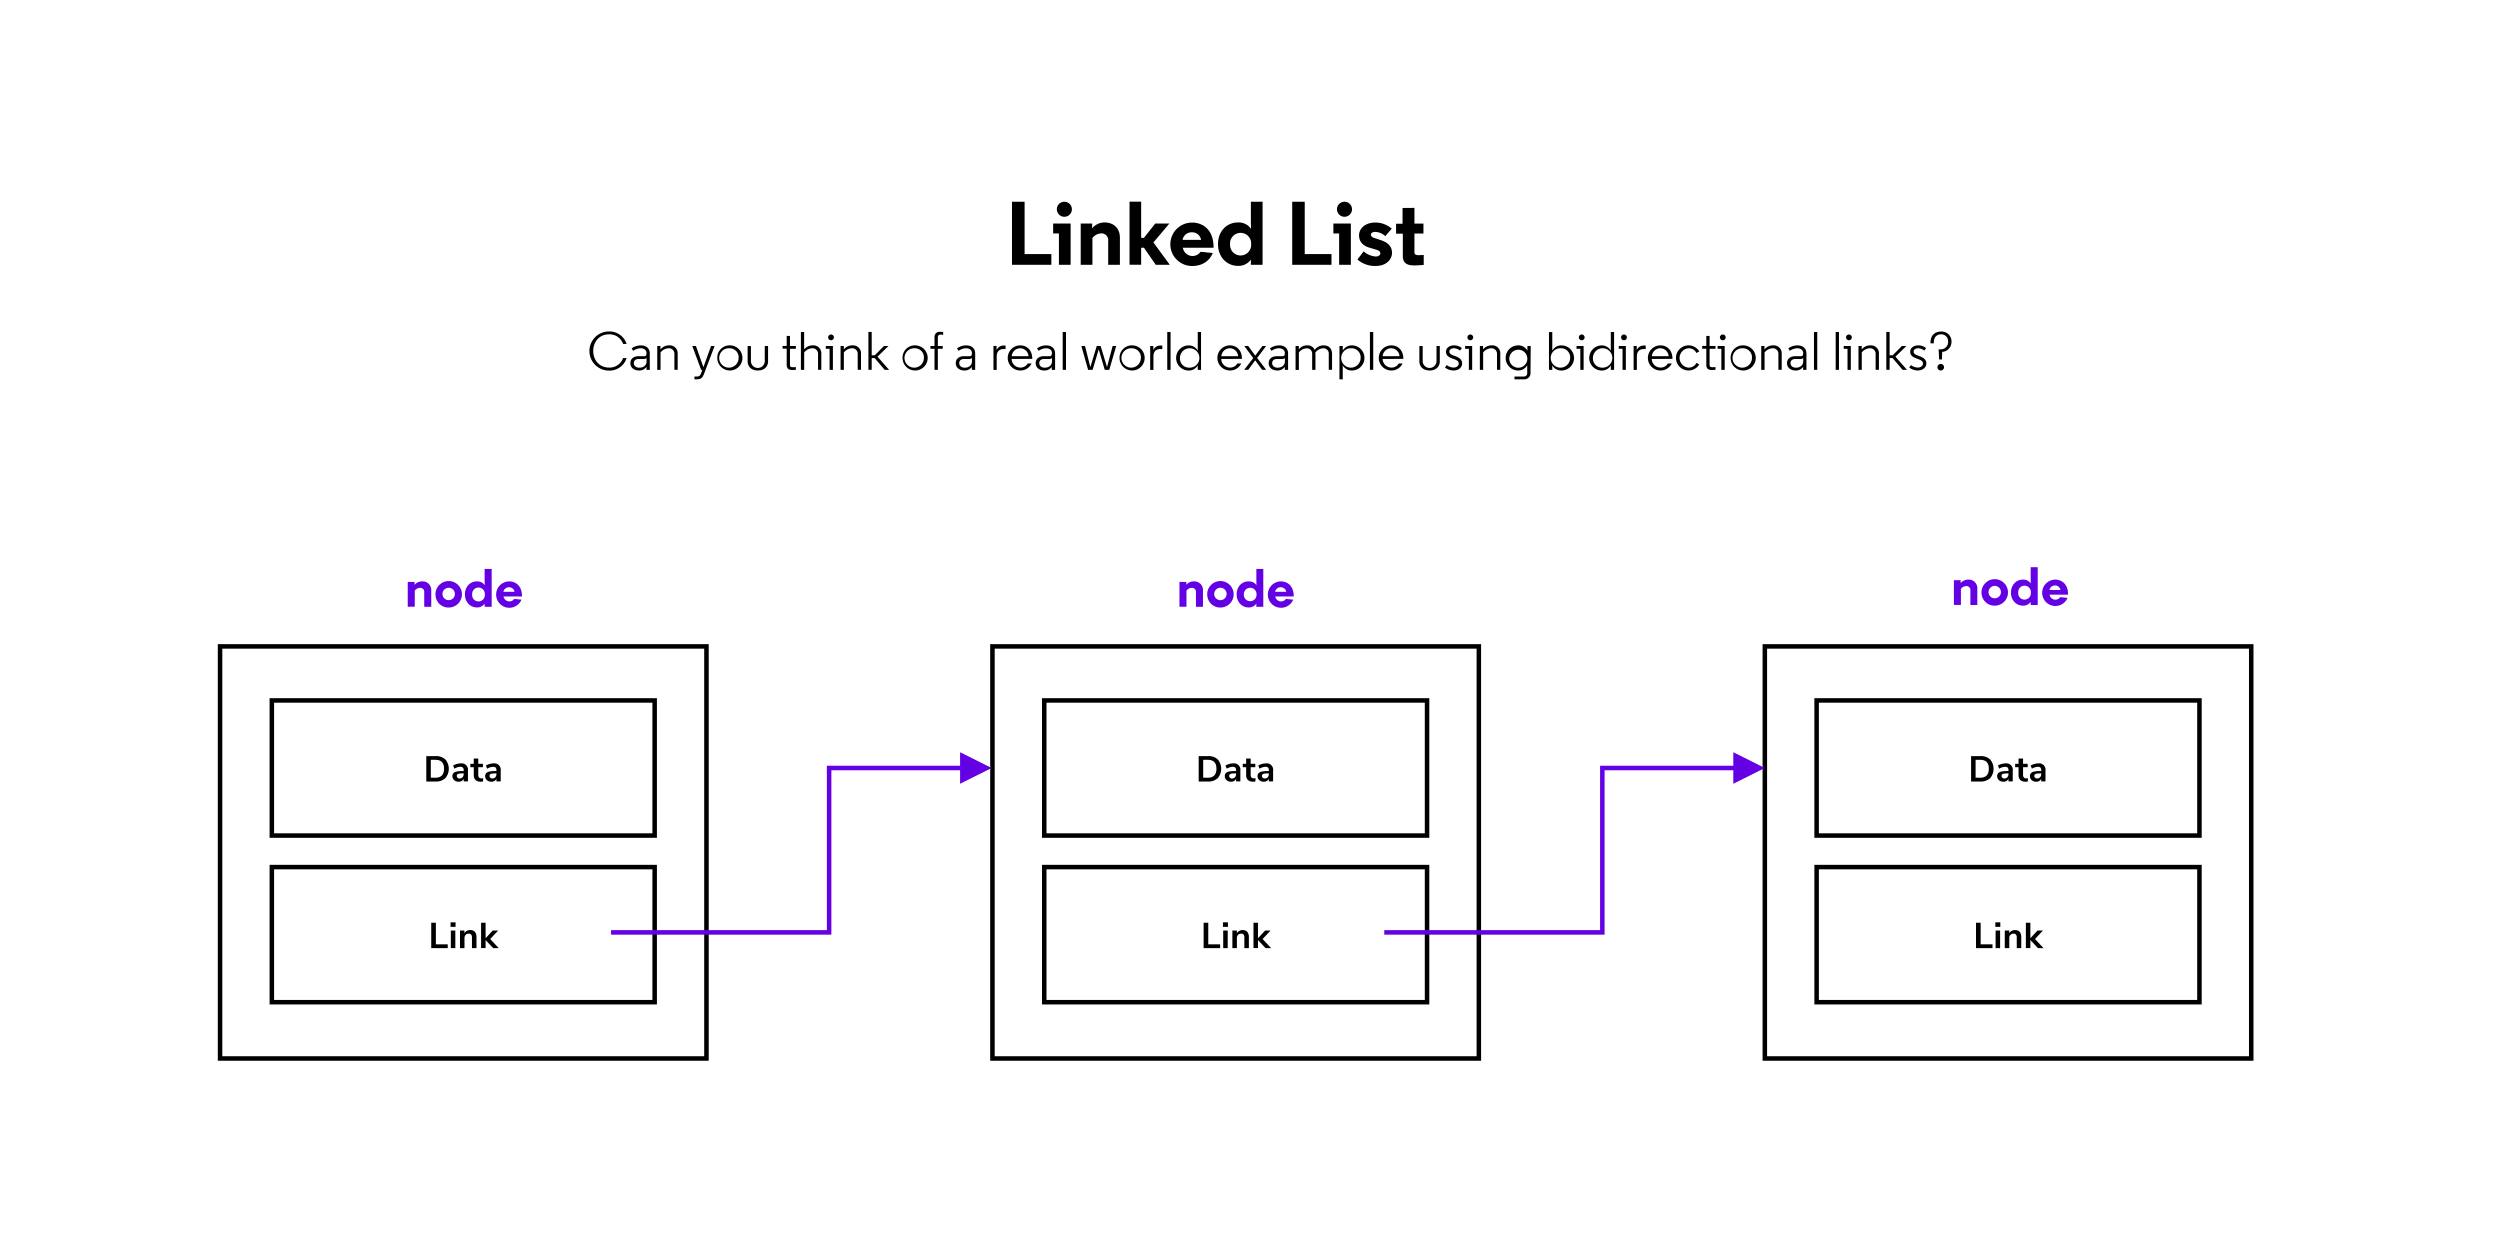 <svg id="Layer_1" data-name="Layer 1" xmlns="http://www.w3.org/2000/svg" viewBox="0 0 1110.19 549.19"><defs><style>.cls-1{fill:#6401e4;}</style></defs><path d="M189.31,335.77h4.16a5.9,5.9,0,0,1,4.3,1.48,6.41,6.41,0,0,1,0,8.31,5.91,5.91,0,0,1-4.3,1.49h-4.16Zm4,9.6q3.88,0,3.88-4c0-2.67-1.29-3.95-3.88-3.95h-2v7.92ZM204.56,339a2.85,2.85,0,0,1,3.25,2.38,2.6,2.6,0,0,1,0,.88V347h-1.9v-1.2a2,2,0,0,1-.86,1,2.57,2.57,0,0,1-1.35.35,3.06,3.06,0,0,1-1.43-.32,2.43,2.43,0,0,1-1-.88,2.12,2.12,0,0,1-.37-1.24,2,2,0,0,1,.44-1.36,2.68,2.68,0,0,1,1.43-.72,12,12,0,0,1,2.39-.23h.75v-.37a1.6,1.6,0,0,0-.35-1.15,1.57,1.57,0,0,0-1.14-.35,4.14,4.14,0,0,0-1.31.22,6.37,6.37,0,0,0-1.33.6l-.56-1.38a5.71,5.71,0,0,1,1.58-.69A6.56,6.56,0,0,1,204.56,339Zm-.46,6.7a1.68,1.68,0,0,0,1.3-.53,1.94,1.94,0,0,0,.51-1.39v-.33h-.29a11.61,11.61,0,0,0-1.67.09,1.6,1.6,0,0,0-.84.34.82.82,0,0,0-.26.66,1.11,1.11,0,0,0,.35.84,1.26,1.26,0,0,0,.9.35Zm9.74-.06a6.13,6.13,0,0,0,.74-.05l-.1,1.49c-.32,0-.61.05-.88.05a3.35,3.35,0,0,1-2.43-.76,3,3,0,0,1-.78-2.27v-3.4h-1.51v-1.51h1.51v-2.33h2v2.33h2.06v1.51h-2.06v3.37c0,1.08.48,1.6,1.45,1.6Z"/><path d="M219.11,339a2.85,2.85,0,0,1,3.24,2.39,2.54,2.54,0,0,1,0,.87V347h-1.9v-1.2a2,2,0,0,1-.86,1,2.57,2.57,0,0,1-1.35.35,3,3,0,0,1-1.42-.32,2.37,2.37,0,0,1-1-.88,2.12,2.12,0,0,1-.37-1.24,2,2,0,0,1,.44-1.36,2.68,2.68,0,0,1,1.43-.72,12.05,12.05,0,0,1,2.4-.23h.74v-.37a1.7,1.7,0,0,0-.34-1.15,1.6,1.6,0,0,0-1.15-.35,4.13,4.13,0,0,0-1.3.22,6.45,6.45,0,0,0-1.34.6l-.56-1.38a6.08,6.08,0,0,1,1.59-.69A6.55,6.55,0,0,1,219.11,339Zm1.34,4.45h-.55a10.85,10.85,0,0,0-1.4.09,1.67,1.67,0,0,0-.85.34.85.85,0,0,0-.26.66,1.07,1.07,0,0,0,.36.84,1.21,1.21,0,0,0,.89.32,1.71,1.71,0,0,0,1.31-.53,2,2,0,0,0,.5-1.39Z"/><path d="M191.5,421.05V409.77h2.06v9.58h5.27v1.7Zm8.7,0v-7.83h2v7.83Zm-.11-11.46h2.21v2h-2.21Zm8.72,3.44a2.64,2.64,0,0,1,2.1.8,3.73,3.73,0,0,1,.68,2.42v4.8h-2v-4.69a2.08,2.08,0,0,0-.34-1.33,1.33,1.33,0,0,0-1.08-.42,1.82,1.82,0,0,0-1.38.55,2,2,0,0,0-.52,1.45v4.44h-2v-7.83h1.95v1.17a2.71,2.71,0,0,1,1.07-1,3.24,3.24,0,0,1,1.52-.39Zm12.66,8H219l-3.36-3.57V421h-2V409.77h2v6.88l3.15-3.41h2.43L217.69,417Z"/><path d="M291.72,372.05h-172v-62h172Zm-2-60h-168v58h168Z"/><path d="M314.72,471.05h-218v-185h218Zm-2-183h-214v181h214Z"/><path d="M291.72,446.05h-172v-62h172Zm-2-60h-168v58h168Z"/><path d="M532.31,335.77h4.16a5.9,5.9,0,0,1,4.3,1.48,6.41,6.41,0,0,1,0,8.31,5.91,5.91,0,0,1-4.3,1.49h-4.16Zm4,9.6q3.88,0,3.88-4c0-2.67-1.29-3.95-3.88-3.95h-2v7.92ZM547.56,339a2.85,2.85,0,0,1,3.25,2.38,2.6,2.6,0,0,1,0,.88V347h-1.9v-1.2a2,2,0,0,1-.86,1,2.57,2.57,0,0,1-1.35.35,3.06,3.06,0,0,1-1.43-.32,2.43,2.43,0,0,1-1-.88,2.12,2.12,0,0,1-.37-1.24,2,2,0,0,1,.44-1.36,2.68,2.68,0,0,1,1.43-.72,12,12,0,0,1,2.39-.23h.75v-.37a1.6,1.6,0,0,0-.35-1.15,1.57,1.57,0,0,0-1.14-.35,4.14,4.14,0,0,0-1.31.22,6.37,6.37,0,0,0-1.33.6l-.56-1.38a5.71,5.71,0,0,1,1.58-.69A6.56,6.56,0,0,1,547.56,339Zm-.46,6.7a1.68,1.68,0,0,0,1.3-.53,1.94,1.94,0,0,0,.51-1.39v-.33h-.29a11.61,11.61,0,0,0-1.67.09,1.6,1.6,0,0,0-.84.34.82.82,0,0,0-.26.66,1.11,1.11,0,0,0,.35.84,1.26,1.26,0,0,0,.9.35Zm9.74-.06a6.13,6.13,0,0,0,.74-.05l-.1,1.49c-.32,0-.61.05-.88.05a3.35,3.35,0,0,1-2.43-.76,3,3,0,0,1-.78-2.27v-3.4h-1.51v-1.51h1.51v-2.33h2v2.33h2.06v1.51h-2.06v3.37c0,1.08.48,1.6,1.45,1.6Z"/><path d="M562.11,339a2.85,2.85,0,0,1,3.24,2.39,2.54,2.54,0,0,1,0,.87V347h-1.9v-1.2a2,2,0,0,1-.86,1,2.57,2.57,0,0,1-1.35.35,3,3,0,0,1-1.42-.32,2.37,2.37,0,0,1-1-.88,2.12,2.12,0,0,1-.37-1.24,2,2,0,0,1,.44-1.36,2.68,2.68,0,0,1,1.43-.72,12.05,12.05,0,0,1,2.4-.23h.74v-.37a1.7,1.7,0,0,0-.34-1.15,1.6,1.6,0,0,0-1.15-.35,4.13,4.13,0,0,0-1.3.22,6.45,6.45,0,0,0-1.34.6l-.56-1.38a6.08,6.08,0,0,1,1.59-.69A6.55,6.55,0,0,1,562.11,339Zm1.34,4.45h-.55a10.85,10.85,0,0,0-1.4.09,1.67,1.67,0,0,0-.85.34.85.85,0,0,0-.26.66,1.07,1.07,0,0,0,.36.84,1.21,1.21,0,0,0,.89.32,1.71,1.71,0,0,0,1.31-.53,2,2,0,0,0,.5-1.39Z"/><path d="M534.5,421.05V409.77h2.06v9.58h5.27v1.7Zm8.7,0v-7.83h2v7.83Zm-.11-11.46h2.21v2h-2.21Zm8.72,3.44a2.64,2.64,0,0,1,2.1.8,3.73,3.73,0,0,1,.68,2.42v4.8h-2v-4.69a2.08,2.08,0,0,0-.34-1.33,1.33,1.33,0,0,0-1.08-.42,1.82,1.82,0,0,0-1.38.55,2,2,0,0,0-.52,1.45v4.44h-2v-7.83h2v1.17a2.71,2.71,0,0,1,1.07-1,3.29,3.29,0,0,1,1.47-.39Zm12.66,8H562l-3.36-3.57V421h-2V409.77h2v6.88l3.15-3.41h2.43L560.69,417Z"/><path d="M634.72,372.05h-172v-62h172Zm-2-60h-168v58h168Z"/><path d="M657.72,471.05h-218v-185h218Zm-2-183h-214v181h214Z"/><path d="M634.72,446.05h-172v-62h172Zm-2-60h-168v58h168Z"/><path d="M875.31,335.77h4.16a5.9,5.9,0,0,1,4.3,1.48,6.41,6.41,0,0,1,0,8.31,5.91,5.91,0,0,1-4.3,1.49h-4.16Zm4,9.6q3.88,0,3.88-4c0-2.67-1.29-3.95-3.88-3.95h-2v7.92ZM890.56,339a2.85,2.85,0,0,1,3.25,2.38,2.6,2.6,0,0,1,0,.88V347h-1.9v-1.2a2,2,0,0,1-.86,1,2.57,2.57,0,0,1-1.35.35,3.06,3.06,0,0,1-1.43-.32,2.43,2.43,0,0,1-1-.88,2.12,2.12,0,0,1-.37-1.24,2,2,0,0,1,.44-1.36,2.68,2.68,0,0,1,1.43-.72,12,12,0,0,1,2.39-.23h.75v-.37a1.6,1.6,0,0,0-.35-1.15,1.57,1.57,0,0,0-1.14-.35,4.14,4.14,0,0,0-1.31.22,6.37,6.37,0,0,0-1.33.6l-.56-1.38a5.71,5.71,0,0,1,1.58-.69A6.56,6.56,0,0,1,890.56,339Zm-.46,6.7a1.68,1.68,0,0,0,1.3-.53,1.94,1.94,0,0,0,.51-1.39v-.33h-.29a11.61,11.61,0,0,0-1.67.09,1.6,1.6,0,0,0-.84.34.82.82,0,0,0-.26.66,1.11,1.11,0,0,0,.35.84,1.26,1.26,0,0,0,.9.35Zm9.74-.06a6.13,6.13,0,0,0,.74-.05l-.1,1.49c-.32,0-.61.05-.88.05a3.35,3.35,0,0,1-2.43-.76,3,3,0,0,1-.78-2.27v-3.4h-1.51v-1.51h1.51v-2.33h2v2.33h2.06v1.51h-2.06v3.37c0,1.08.48,1.6,1.45,1.6Z"/><path d="M905.11,339a2.85,2.85,0,0,1,3.24,2.39,2.54,2.54,0,0,1,0,.87V347h-1.9v-1.2a2,2,0,0,1-.86,1,2.57,2.57,0,0,1-1.35.35,3,3,0,0,1-1.42-.32,2.37,2.37,0,0,1-1-.88,2.12,2.12,0,0,1-.37-1.24,2,2,0,0,1,.44-1.36,2.68,2.68,0,0,1,1.43-.72,12.05,12.05,0,0,1,2.4-.23h.74v-.37a1.7,1.7,0,0,0-.34-1.15,1.6,1.6,0,0,0-1.15-.35,4.13,4.13,0,0,0-1.3.22,6.45,6.45,0,0,0-1.34.6l-.56-1.38a6.08,6.08,0,0,1,1.59-.69A6.55,6.55,0,0,1,905.11,339Zm1.34,4.45h-.55a10.85,10.85,0,0,0-1.4.09,1.67,1.67,0,0,0-.85.34.85.85,0,0,0-.26.66,1.07,1.07,0,0,0,.36.84,1.21,1.21,0,0,0,.89.32,1.71,1.71,0,0,0,1.31-.53,2,2,0,0,0,.5-1.39Z"/><path d="M877.5,421.05V409.77h2.06v9.58h5.27v1.7Zm8.7,0v-7.83h2v7.83Zm-.11-11.46h2.21v2h-2.21Zm8.72,3.44a2.64,2.64,0,0,1,2.1.8,3.73,3.73,0,0,1,.68,2.42v4.8h-2v-4.69a2.08,2.08,0,0,0-.34-1.33,1.33,1.33,0,0,0-1.08-.42,1.82,1.82,0,0,0-1.38.55,2,2,0,0,0-.52,1.45v4.44h-2v-7.83h2v1.17a2.71,2.71,0,0,1,1.07-1,3.29,3.29,0,0,1,1.47-.39Zm12.66,8H905l-3.36-3.57V421h-2V409.77h2v6.88l3.15-3.41h2.43L903.69,417Z"/><path d="M977.72,372.05h-172v-62h172Zm-2-60h-168v58h168Z"/><path d="M1000.72,471.05h-218v-185h218Zm-2-183h-214v181h214Z"/><path d="M977.72,446.05h-172v-62h172Zm-2-60h-168v58h168Z"/><path class="cls-1" d="M426.35,334.05l14,7-14,7v-6H369.19v73H271.35v-2h95.84v-73h59.16Z"/><path class="cls-1" d="M769.72,334.05l14,7-14,7v-6H712.56v73H614.72v-2h95.84v-73h59.16Z"/><path d="M449.4,117.59v-28H455v23.24h11.88v4.76Z"/><path d="M475.44,117.59h-5.2V103.67h-2.56v-4.4h7.76Zm-2.84-28a3.35,3.35,0,0,1,3.4,3.3V93a3.34,3.34,0,1,1-3.4-3.41Z"/><path d="M490.52,98.79c4,0,6.8,2.52,6.8,6.8v12h-5.2V106.91a3,3,0,0,0-2.7-3.27,3,3,0,0,0-.42,0,5.08,5.08,0,0,0-3.88,2.08v11.88h-5.2V99.27H485V100c0,.64-.08,1.44-.08,1.44A7.22,7.22,0,0,1,490.52,98.79Z"/><path d="M506.76,105.63H508l5-6.36h6.28l-7.08,8.4,7.28,9.92h-6.24L508,110h-1.24v7.56H501.6v-28h5.16Z"/><path d="M538.92,110H525.28a4.35,4.35,0,0,0,7.88,1.8l5.4.56c-1.64,3.92-5.08,5.76-9.16,5.76a9.64,9.64,0,1,1-.08-19.28c5,0,9.6,3.28,9.6,11Zm-13.76-3.48h8.2a4,4,0,0,0-4-3.36,4.09,4.09,0,0,0-4.2,3.31Z"/><path d="M555.48,115.27a6.69,6.69,0,0,1-5.72,2.8c-5,0-8.88-4-8.88-9.64s3.8-9.64,8.84-9.64a6.65,6.65,0,0,1,5.84,2.84c0-.6-.08-2.12-.08-3.48V89.59h5.2v28h-5.2Zm-9.24-6.84a4.69,4.69,0,1,0,9.36.61c0-.2,0-.41,0-.61a4.69,4.69,0,1,0-9.36-.61C546.23,108,546.23,108.23,546.24,108.43Z"/><path d="M573.84,117.59v-28h5.56v23.24h11.88v4.76Z"/><path d="M599.88,117.59h-5.2V103.67h-2.56v-4.4h7.76Zm-2.84-28a3.35,3.35,0,0,1,3.36,3.34V93a3.34,3.34,0,1,1-3.4-3.41Z"/><path d="M615.16,104.87a6.64,6.64,0,0,0-4.52-1.88c-1.36,0-1.84.68-1.84,1.24s.4,1.08,1.36,1.4l3,1c3.76,1.24,5,3.28,5,5.68,0,2.68-2.28,5.8-7.28,5.8a11.79,11.79,0,0,1-8.08-2.88l2.76-3.6a9.05,9.05,0,0,0,5.4,2.28c1.24,0,2-.64,2-1.36,0-.92-.6-1.32-2.08-1.76l-3.12-.92c-3-1-4.24-3-4.24-5.36,0-3,2.72-5.68,7.12-5.68a10.88,10.88,0,0,1,7.4,2.72Z"/><path d="M628.12,92.31v7h4v4.4h-4V112c0,1.16.92,1.32,1.72,1.32,1.32,0,2.4-.12,2.4-.12v4.44s-2.52.24-4,.24c-2.6,0-5.28-.44-5.28-4.12v-10h-3v-4.4h2.88v-7Z"/><path class="cls-1" d="M187.43,258.18a3.83,3.83,0,0,1,4.08,3.56,4.51,4.51,0,0,1,0,.52v7.2h-3.12v-6.41a1.78,1.78,0,0,0-1.54-2,1.82,1.82,0,0,0-.33,0,3,3,0,0,0-2.33,1.25v7.13h-3.12v-11h3.05v.43c0,.38-.05.86-.05.86A4.34,4.34,0,0,1,187.43,258.18Z"/><path class="cls-1" d="M193.38,264a5.88,5.88,0,1,1,6,5.79h-.09a5.72,5.72,0,0,1-5.88-5.56Zm3.12,0a2.76,2.76,0,1,0,2.76-3,2.79,2.79,0,0,0-2.77,2.81C196.49,263.87,196.5,263.94,196.5,264Z"/><path class="cls-1" d="M215.22,268.07a4,4,0,0,1-3.43,1.68c-3,0-5.33-2.43-5.33-5.79s2.28-5.78,5.31-5.78a4,4,0,0,1,3.5,1.7c0-.36-.05-1.27-.05-2.09v-5.13h3.12v16.8h-3.12ZM209.68,264a2.82,2.82,0,1,0,5.62.47,3.68,3.68,0,0,0,0-.47,2.82,2.82,0,1,0-5.62-.47A3.68,3.68,0,0,0,209.68,264Z"/><path class="cls-1" d="M231.81,264.87h-8.19a2.61,2.61,0,0,0,4.73,1.08l3.24.34a5.86,5.86,0,1,1-5.54-8.11c3,0,5.76,2,5.76,6.57Zm-8.26-2.08h4.92a2.38,2.38,0,0,0-2.42-2A2.47,2.47,0,0,0,223.55,262.79Z"/><path class="cls-1" d="M530.13,258.18a3.83,3.83,0,0,1,4.08,3.56,4.51,4.51,0,0,1,0,.52v7.2h-3.12v-6.41a1.78,1.78,0,0,0-1.54-2,1.82,1.82,0,0,0-.33,0,3,3,0,0,0-2.33,1.25v7.13h-3.12v-11h3.05v.43c0,.38-.05.86-.05.86A4.34,4.34,0,0,1,530.13,258.18Z"/><path class="cls-1" d="M536.08,264a5.88,5.88,0,1,1,6,5.79H542a5.72,5.72,0,0,1-5.88-5.56Zm3.12,0a2.76,2.76,0,1,0,2.76-3,2.79,2.79,0,0,0-2.77,2.81C539.19,263.87,539.2,263.94,539.2,264Z"/><path class="cls-1" d="M557.92,268.07a4,4,0,0,1-3.43,1.68c-3,0-5.33-2.43-5.33-5.79s2.28-5.78,5.3-5.78a4,4,0,0,1,3.51,1.7c0-.36-.05-1.27-.05-2.09v-5.13H561v16.8h-3.12ZM552.38,264a2.81,2.81,0,0,0,5.61.34,1.93,1.93,0,0,0,0-.34,2.81,2.81,0,0,0-5.61-.34A1.93,1.93,0,0,0,552.38,264Z"/><path class="cls-1" d="M574.51,264.87h-8.19a2.61,2.61,0,0,0,4.73,1.08l3.24.34a5.86,5.86,0,1,1-5.55-8.11c3,0,5.77,2,5.77,6.57Zm-8.26-2.08h4.92a2.38,2.38,0,0,0-2.43-2A2.45,2.45,0,0,0,566.25,262.79Z"/><path class="cls-1" d="M874,257.39a3.83,3.83,0,0,1,4.08,3.56,4.51,4.51,0,0,1,0,.52v7.2H875v-6.4a1.77,1.77,0,0,0-1.52-2,2,2,0,0,0-.35,0,3,3,0,0,0-2.33,1.25v7.12h-3.12v-11h3v1.3A4.34,4.34,0,0,1,874,257.39Z"/><path class="cls-1" d="M879.94,263.18a5.88,5.88,0,1,1,6,5.78h-.1a5.73,5.73,0,0,1-5.88-5.58Zm3.12,0a2.76,2.76,0,1,0,2.76-3,2.8,2.8,0,0,0-2.77,2.83C883.05,263.07,883.06,263.12,883.06,263.18Z"/><path class="cls-1" d="M901.78,267.28a4,4,0,0,1-3.43,1.68c-3,0-5.33-2.42-5.33-5.78s2.28-5.79,5.31-5.79a4,4,0,0,1,3.5,1.71c0-.36-.05-1.27-.05-2.09v-5.14h3.12v16.8h-3.12Zm-5.54-4.1a2.82,2.82,0,1,0,5.62.47,3.68,3.68,0,0,0,0-.47,2.82,2.82,0,1,0-5.62-.47A3.68,3.68,0,0,0,896.24,263.18Z"/><path class="cls-1" d="M918.37,264.09h-8.19a2.61,2.61,0,0,0,4.73,1.08l3.24.34a5.86,5.86,0,1,1-5.54-8.12c3,0,5.76,2,5.76,6.58ZM910.11,262H915a2.38,2.38,0,0,0-2.42-2A2.45,2.45,0,0,0,910.11,262Z"/><path d="M278.26,152.74H276.7a6.35,6.35,0,0,0-6.26-4.27c-4.18,0-7,3.17-7,7.37s2.85,7.39,7,7.39A6.33,6.33,0,0,0,276.7,159h1.56a7.92,7.92,0,0,1-7.82,5.57,8.69,8.69,0,0,1,0-17.38A8,8,0,0,1,278.26,152.74Z"/><path d="M287.12,156.92c0-1.61-1.25-2.26-2.67-2.26a5.74,5.74,0,0,0-3.26,1.15l-.7-1.1a7,7,0,0,1,4.06-1.34c2.52,0,4,1.41,4,3.6v7.27h-1.46v-1.32a3.86,3.86,0,0,1-3.32,1.61c-2.3,0-3.84-1.35-3.84-3.24s1.4-3.1,3.58-3.1h2.54c.75,0,1-.38,1-1Zm0,3.55V159a1.86,1.86,0,0,1-1.37.41h-2c-1.56,0-2.28.76-2.28,1.87,0,.91.7,2,2.47,2C285.58,163.28,287.12,162.39,287.12,160.47Z"/><path d="M299.48,157.28a2.44,2.44,0,0,0-2.62-2.62,4.8,4.8,0,0,0-3.53,1.87v7.71h-1.46V153.65h1.44v1.52a4.78,4.78,0,0,1,3.79-1.8,3.53,3.53,0,0,1,3.84,3.84v7h-1.46Z"/><path d="M311.88,164.24h-.52l-3.94-10.59h1.63l3.32,9.41,3.4-9.41h1.56l-4.72,12.46c-.58,1.51-1.23,2.33-3,2.33h-1.22v-1.22h1.2c1.05,0,1.41-.56,1.82-1.64Z"/><path d="M324,153.37a5.58,5.58,0,1,1-5.47,5.59A5.44,5.44,0,0,1,324,153.37Zm0,1.29a4.31,4.31,0,1,0,4,4.3A4,4,0,0,0,324,154.66Z"/><path d="M332,160.47v-6.82h1.47v6.68a3.07,3.07,0,0,0,6.14,0v-6.68h1.47v6.82c0,2.23-1.59,4.06-4.54,4.06S332,162.7,332,160.47Z"/><path d="M350.81,149.19v4.46h2.62v1.23h-2.62v7.18c0,1,.7,1,1.52,1a7.56,7.56,0,0,0,1.1-.07v1.22a14.27,14.27,0,0,1-1.63.1c-1.11,0-2.45-.29-2.45-2.26v-7.2h-1.83v-1.23h1.83v-4.46Z"/><path d="M363.27,157.28a2.43,2.43,0,0,0-2.62-2.62,4.8,4.8,0,0,0-3.53,1.87v7.71h-1.46v-16.8h1.44v7.73a4.78,4.78,0,0,1,3.79-1.8,3.53,3.53,0,0,1,3.84,3.84v7h-1.46Z"/><path d="M369.87,164.24H368.4v-9.36h-1.68v-1.23h3.15Zm-.84-15.7a1.28,1.28,0,1,1-1.27,1.27A1.28,1.28,0,0,1,369,148.54Z"/><path d="M380.88,157.28a2.43,2.43,0,0,0-2.61-2.62,4.8,4.8,0,0,0-3.53,1.87v7.71h-1.46V153.65h1.44v1.52a4.77,4.77,0,0,1,3.79-1.8,3.53,3.53,0,0,1,3.84,3.84v7h-1.47Z"/><path d="M387.1,157.76h1.37l4.08-4.11h2l-4.88,4.73,5.14,5.86h-1.94L388.4,159h-1.3v5.21h-1.46v-16.8h1.46Z"/><path d="M406.28,153.37A5.58,5.58,0,1,1,400.8,159,5.44,5.44,0,0,1,406.28,153.37Zm0,1.29a4.31,4.31,0,1,0,4,4.3A4,4,0,0,0,406.28,154.66Z"/><path d="M415,149.86a2.24,2.24,0,0,1,2.4-2.52,11,11,0,0,1,1.44.1v1.27a8,8,0,0,0-1.05-.12c-.94,0-1.32.38-1.32,1.44v3.62h2.16v1.23h-2.16v9.36H415v-9.36h-1.82v-1.23H415Z"/><path d="M431.62,156.92c0-1.61-1.25-2.26-2.66-2.26a5.75,5.75,0,0,0-3.27,1.15l-.69-1.1a6.89,6.89,0,0,1,4.05-1.34c2.52,0,4,1.41,4,3.6v7.27h-1.46v-1.32a3.85,3.85,0,0,1-3.31,1.61c-2.31,0-3.84-1.35-3.84-3.24s1.39-3.1,3.57-3.1h2.55c.74,0,1-.38,1-1Zm0,3.55V159a1.85,1.85,0,0,1-1.37.41h-2c-1.56,0-2.28.76-2.28,1.87,0,.91.7,2,2.47,2C430.08,163.28,431.62,162.39,431.62,160.47Z"/><path d="M446.55,155h-.72c-1.87,0-3.22.86-3.22,3.36v5.93h-1.44V153.65h1.39v1.8a3.33,3.33,0,0,1,3.19-2c.25,0,.51,0,.8,0Z"/><path d="M449.24,159.39a3.88,3.88,0,0,0,3.86,3.84,3.65,3.65,0,0,0,3.29-1.82h1.7a5.43,5.43,0,0,1-5,3.12,5.58,5.58,0,0,1,0-11.16c2.76,0,5.32,1.94,5.32,6v0Zm0-1.2h7.49a3.72,3.72,0,0,0-3.69-3.53A3.79,3.79,0,0,0,449.28,158.19Z"/><path d="M467.16,156.92c0-1.61-1.24-2.26-2.66-2.26a5.77,5.77,0,0,0-3.27,1.15l-.69-1.1a6.94,6.94,0,0,1,4-1.34c2.53,0,4,1.41,4,3.6v7.27h-1.47v-1.32a3.85,3.85,0,0,1-3.31,1.61c-2.3,0-3.84-1.35-3.84-3.24s1.39-3.1,3.58-3.1h2.54c.75,0,1-.38,1-1Zm0,3.55V159a1.83,1.83,0,0,1-1.37.41h-2c-1.56,0-2.28.76-2.28,1.87,0,.91.69,2,2.47,2C465.63,163.28,467.16,162.39,467.16,160.47Z"/><path d="M473.38,164.24h-1.46v-16.8h1.46Z"/><path d="M494.09,153.65h1.59l-3.08,10.59h-2l-2.69-9.1-2.71,9.1h-2l-3-10.59h1.63l2.36,9.39,2.85-9.39h1.73l2.83,9.39Z"/><path d="M502.63,153.37a5.58,5.58,0,1,1-5.47,5.59A5.44,5.44,0,0,1,502.63,153.37Zm0,1.29a4.31,4.31,0,1,0,4,4.3A4,4,0,0,0,502.63,154.66Z"/><path d="M516.15,155h-.72c-1.88,0-3.22.86-3.22,3.36v5.93h-1.44V153.65h1.39v1.8a3.33,3.33,0,0,1,3.19-2c.24,0,.51,0,.8,0Z"/><path d="M519.82,164.24h-1.47v-16.8h1.47Z"/><path d="M531.89,155.72v-8.28h1.46v16.8h-1.46v-2a4.5,4.5,0,0,1-4,2.31,5.58,5.58,0,0,1-.05-11.16A4.55,4.55,0,0,1,531.89,155.72ZM528,163.26a4.31,4.31,0,1,0-4-4.3A4,4,0,0,0,528,163.26Z"/><path d="M542.33,159.39a3.88,3.88,0,0,0,3.86,3.84,3.65,3.65,0,0,0,3.29-1.82h1.71a5.43,5.43,0,0,1-5,3.12,5.58,5.58,0,0,1,0-11.16c2.76,0,5.33,1.94,5.33,6v0Zm0-1.2h7.49a3.72,3.72,0,0,0-3.7-3.53A3.78,3.78,0,0,0,542.38,158.19Z"/><path d="M556.54,159l-4-5.36h1.76l3.12,4.3,3.19-4.3h1.66l-4,5.31,4,5.28h-1.78l-3.1-4.22-3.09,4.22H552.5Z"/><path d="M570.58,156.92c0-1.61-1.25-2.26-2.67-2.26a5.74,5.74,0,0,0-3.26,1.15l-.7-1.1a7,7,0,0,1,4.06-1.34c2.52,0,4,1.41,4,3.6v7.27h-1.46v-1.32a3.86,3.86,0,0,1-3.32,1.61c-2.3,0-3.84-1.35-3.84-3.24s1.4-3.1,3.58-3.1h2.54c.75,0,1-.38,1-1Zm0,3.55V159a1.86,1.86,0,0,1-1.37.41h-2c-1.56,0-2.28.76-2.28,1.87,0,.91.7,2,2.47,2C569,163.28,570.58,162.39,570.58,160.47Z"/><path d="M584.16,157.61v6.63H582.7v-7a2.34,2.34,0,0,0-2.52-2.55,4.58,4.58,0,0,0-3.39,1.87v7.71h-1.46V153.65h1.44v1.52a4.48,4.48,0,0,1,3.6-1.8,3.44,3.44,0,0,1,3.46,2,4.86,4.86,0,0,1,3.93-2c2.5,0,3.77,1.51,3.77,3.84v7h-1.46v-7a2.34,2.34,0,0,0-2.5-2.55,4.69,4.69,0,0,0-3.46,1.92C584.14,156.92,584.16,157.28,584.16,157.61Z"/><path d="M596.28,162.25v6.19h-1.46V153.65h1.46v2.07a4.55,4.55,0,0,1,4.08-2.35,5.58,5.58,0,0,1-.05,11.16A4.53,4.53,0,0,1,596.28,162.25Zm3.94-7.59a4.31,4.31,0,1,0,4,4.3A4,4,0,0,0,600.22,154.66Z"/><path d="M609.82,164.24h-1.47v-16.8h1.47Z"/><path d="M614,159.39a3.89,3.89,0,0,0,3.87,3.84,3.62,3.62,0,0,0,3.28-1.82h1.71a5.43,5.43,0,0,1-5,3.12,5.58,5.58,0,0,1,0-11.16c2.76,0,5.33,1.94,5.33,6v0Zm0-1.2h7.49a3.72,3.72,0,0,0-3.7-3.53A3.78,3.78,0,0,0,614,158.19Z"/><path d="M630.31,160.47v-6.82h1.47v6.68a3.07,3.07,0,0,0,6.14,0v-6.68h1.46v6.82c0,2.23-1.58,4.06-4.53,4.06S630.31,162.7,630.31,160.47Z"/><path d="M647.78,161.43c0-1.05-.86-1.51-2.37-2.06l-.6-.22c-1.61-.58-2.69-1.39-2.69-2.93,0-1.75,1.56-2.85,3.62-2.85a5.41,5.41,0,0,1,3.44,1.22l-.8,1.1a4.75,4.75,0,0,0-2.68-1.05c-1.18,0-2.07.6-2.07,1.51,0,.67.48,1.2,1.56,1.61l1.23.45c2,.8,2.88,1.69,2.88,3.25,0,1.36-1.18,3.07-3.89,3.07a6.33,6.33,0,0,1-3.72-1.32l.77-1.11a5,5,0,0,0,3,1.13C646.9,163.23,647.78,162.42,647.78,161.43Z"/><path d="M653.76,164.24h-1.47v-9.36h-1.67v-1.23h3.14Zm-.84-15.7a1.28,1.28,0,1,1-1.27,1.27A1.28,1.28,0,0,1,652.92,148.54Z"/><path d="M664.78,157.28a2.44,2.44,0,0,0-2.62-2.62,4.8,4.8,0,0,0-3.53,1.87v7.71h-1.46V153.65h1.44v1.52a4.77,4.77,0,0,1,3.79-1.8,3.53,3.53,0,0,1,3.84,3.84v7h-1.46Z"/><path d="M679.66,165.34a2.78,2.78,0,0,1-3.12,3.1h-4v-1.22h3.84c1,0,1.82-.32,1.82-1.54v-3.46a4.5,4.5,0,0,1-4,2.31,5.58,5.58,0,0,1,0-11.16,4.54,4.54,0,0,1,4.08,2.35v-2.07h1.47ZM678.24,159a4,4,0,1,0-4,4.3A4,4,0,0,0,678.24,159Z"/><path d="M689.33,162.25v2h-1.47v-16.8h1.47v8.28a4.54,4.54,0,0,1,4.08-2.35,5.58,5.58,0,0,1,0,11.16A4.52,4.52,0,0,1,689.33,162.25Zm3.93-7.59a4.31,4.31,0,1,0,4,4.3A4,4,0,0,0,693.26,154.66Z"/><path d="M703.25,164.24h-1.47v-9.36H700.1v-1.23h3.15Zm-.84-15.7a1.28,1.28,0,1,1-1.28,1.27A1.28,1.28,0,0,1,702.41,148.54Z"/><path d="M715.32,155.72v-8.28h1.46v16.8h-1.46v-2a4.5,4.5,0,0,1-4,2.31,5.58,5.58,0,0,1,0-11.16A4.57,4.57,0,0,1,715.32,155.72Zm-3.94,7.54a4.31,4.31,0,1,0-4-4.3A4.05,4.05,0,0,0,711.38,163.26Z"/><path d="M722,164.24h-1.47v-9.36h-1.68v-1.23H722Zm-.84-15.7a1.28,1.28,0,1,1-1.27,1.27A1.28,1.28,0,0,1,721.2,148.54Z"/><path d="M730.82,155h-.72c-1.87,0-3.21.86-3.21,3.36v5.93h-1.44V153.65h1.39v1.8a3.33,3.33,0,0,1,3.19-2c.24,0,.5,0,.79,0Z"/><path d="M733.51,159.39a3.89,3.89,0,0,0,3.87,3.84,3.64,3.64,0,0,0,3.28-1.82h1.71a5.43,5.43,0,0,1-5,3.12,5.58,5.58,0,0,1,0-11.16c2.76,0,5.33,1.94,5.33,6v0Zm0-1.2h7.49a3.72,3.72,0,0,0-3.7-3.53A3.78,3.78,0,0,0,733.56,158.19Z"/><path d="M749.88,163.26a3.79,3.79,0,0,0,3.48-2.14l1.25.72a5.58,5.58,0,1,1,0-5.79l-1.25.72a3.81,3.81,0,0,0-3.48-2.11,4.31,4.31,0,0,0,0,8.6Z"/><path d="M759.19,149.19v4.46h2.62v1.23h-2.62v7.18c0,1,.7,1,1.51,1a7.8,7.8,0,0,0,1.11-.07v1.22a14.34,14.34,0,0,1-1.64.1c-1.1,0-2.44-.29-2.44-2.26v-7.2H755.9v-1.23h1.83v-4.46Z"/><path d="M765.89,164.24h-1.47v-9.36h-1.68v-1.23h3.15Zm-.84-15.7a1.28,1.28,0,1,1-1.28,1.27A1.28,1.28,0,0,1,765.05,148.54Z"/><path d="M774,153.37a5.58,5.58,0,1,1-5.47,5.59A5.43,5.43,0,0,1,774,153.37Zm0,1.29a4.31,4.31,0,1,0,4,4.3A4,4,0,0,0,774,154.66Z"/><path d="M789.74,157.28a2.43,2.43,0,0,0-2.61-2.62,4.79,4.79,0,0,0-3.53,1.87v7.71h-1.47V153.65h1.44v1.52a4.79,4.79,0,0,1,3.8-1.8,3.53,3.53,0,0,1,3.84,3.84v7h-1.47Z"/><path d="M800.76,156.92c0-1.61-1.25-2.26-2.67-2.26a5.74,5.74,0,0,0-3.26,1.15l-.7-1.1a7,7,0,0,1,4.06-1.34c2.52,0,4,1.41,4,3.6v7.27h-1.46v-1.32a3.85,3.85,0,0,1-3.31,1.61c-2.31,0-3.85-1.35-3.85-3.24s1.4-3.1,3.58-3.1h2.55c.74,0,1-.38,1-1Zm0,3.55V159a1.86,1.86,0,0,1-1.37.41h-2c-1.56,0-2.28.76-2.28,1.87,0,.91.7,2,2.47,2C799.22,163.28,800.76,162.39,800.76,160.47Z"/><path d="M807,164.24h-1.46v-16.8H807Z"/><path d="M816.64,164.24h-1.46v-16.8h1.46Z"/><path d="M821.9,164.24h-1.46v-9.36h-1.68v-1.23h3.14Zm-.84-15.7a1.28,1.28,0,1,1-1.27,1.27A1.28,1.28,0,0,1,821.06,148.54Z"/><path d="M832.92,157.28a2.44,2.44,0,0,0-2.62-2.62,4.8,4.8,0,0,0-3.53,1.87v7.71h-1.46V153.65h1.44v1.52a4.77,4.77,0,0,1,3.79-1.8,3.53,3.53,0,0,1,3.84,3.84v7h-1.46Z"/><path d="M839.13,157.76h1.37l4.08-4.11h2l-4.87,4.73,5.13,5.86h-1.94L840.43,159h-1.3v5.21h-1.46v-16.8h1.46Z"/><path d="M853.94,161.43c0-1.05-.86-1.51-2.38-2.06l-.6-.22c-1.6-.58-2.68-1.39-2.68-2.93,0-1.75,1.56-2.85,3.62-2.85a5.38,5.38,0,0,1,3.43,1.22l-.79,1.1a4.78,4.78,0,0,0-2.69-1.05c-1.17,0-2.06.6-2.06,1.51,0,.67.48,1.2,1.56,1.61l1.22.45c2,.8,2.88,1.69,2.88,3.25,0,1.36-1.17,3.07-3.89,3.07a6.35,6.35,0,0,1-3.72-1.32l.77-1.11a5.06,5.06,0,0,0,3,1.13C853.05,163.23,853.94,162.42,853.94,161.43Z"/><path d="M862.48,156.27l-.12,3.36h-1.24l-.22-4.51h.7a3.22,3.22,0,0,0,3.5-3.43,3,3,0,0,0-3.12-3.22c-2.09,0-3.36,1.49-3.22,4h-1.48v-.24c0-3.29,1.87-5,4.75-5a4.37,4.37,0,0,1,4.58,4.58A4.43,4.43,0,0,1,862.48,156.27Zm-.76,5.35a1.46,1.46,0,1,1,0,2.91,1.46,1.46,0,0,1,0-2.91Z"/></svg>